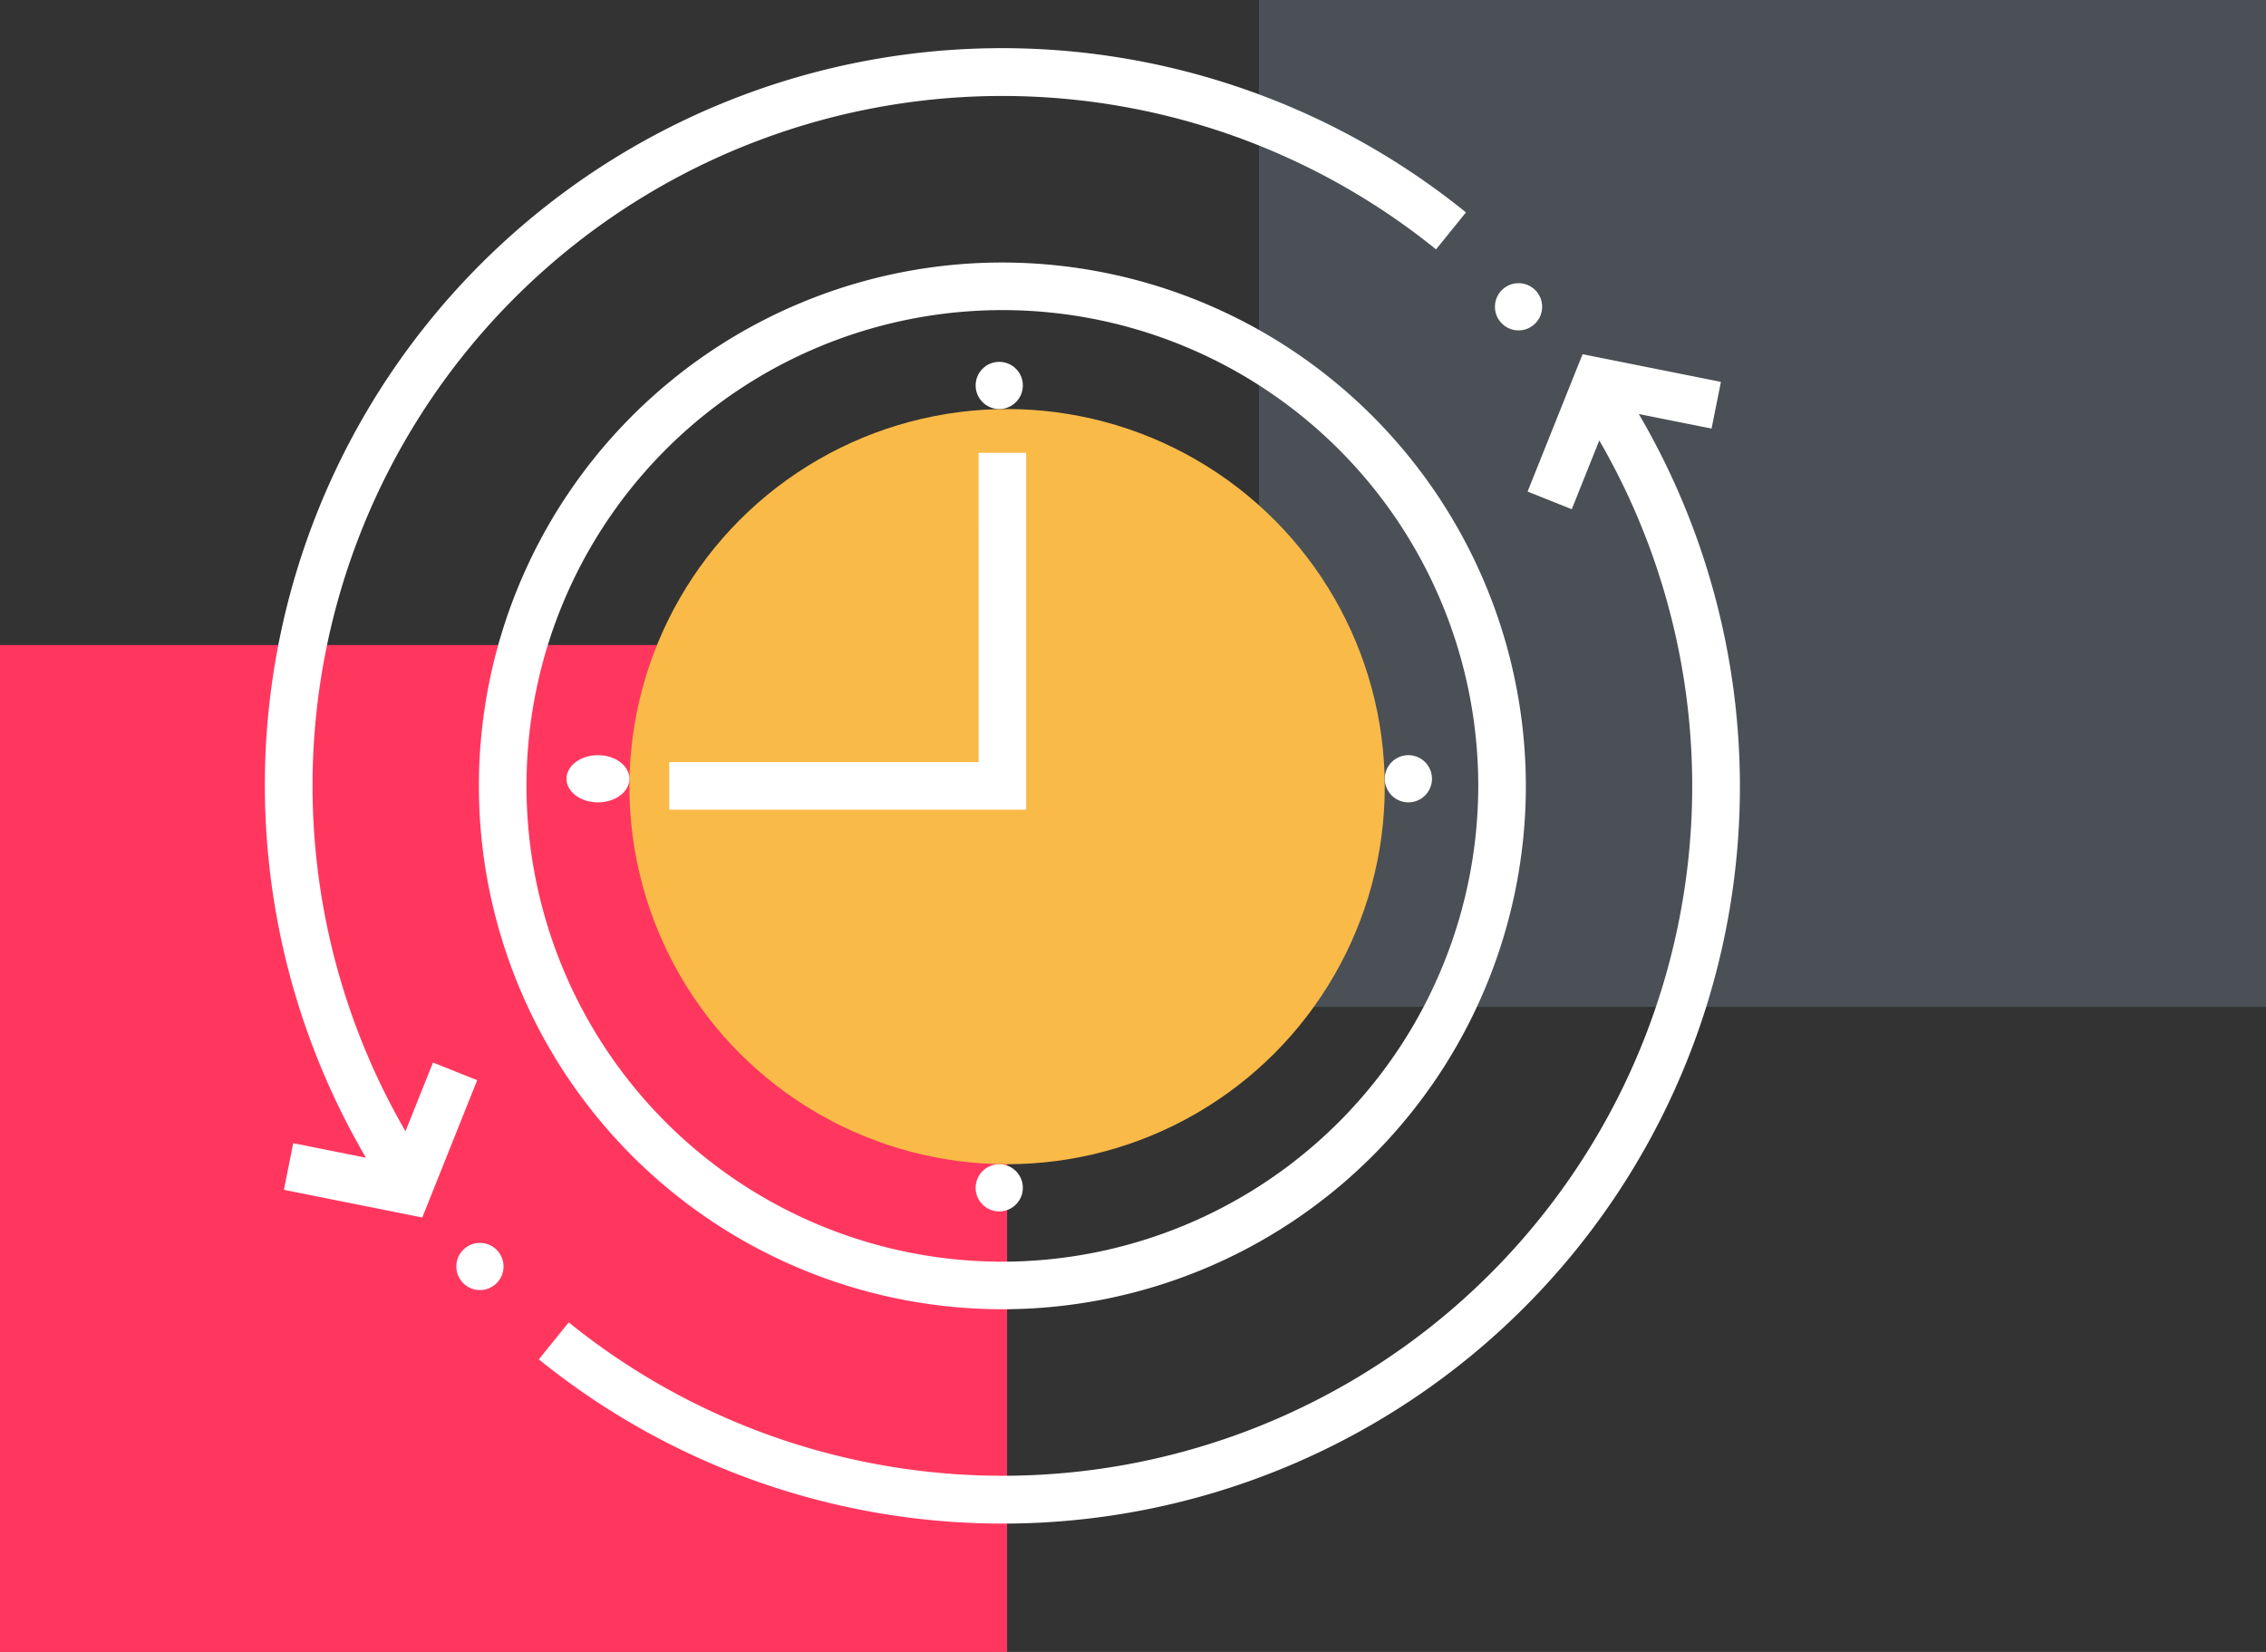 <svg xmlns="http://www.w3.org/2000/svg" width="144" height="105" viewBox="0 0 144 105">
  <rect x="0" y="0" width="144" height="105" fill="#333333" stroke="none"/>
  <g id="Group_5258" data-name="Group 5258" transform="translate(-1338 -379)">
    <rect id="Rectangle_2884" data-name="Rectangle 2884" width="64" height="64" transform="translate(1338 420)" fill="#ff375f"/>
    <rect id="Rectangle_2885" data-name="Rectangle 2885" width="64" height="64" transform="translate(1418 379)" fill="#4a5055"/>
    <g id="_005-clock" data-name="005-clock" transform="translate(1354.824 382.077)">
      <circle id="Ellipse_691" data-name="Ellipse 691" cx="24" cy="24" r="24" transform="translate(23.175 22.923)" fill="#f9ba48"/>
      <g id="Group_5206" data-name="Group 5206">
        <path id="Path_12347" data-name="Path 12347" d="M105.266,72a33.266,33.266,0,1,0,33.266,33.266A33.3,33.3,0,0,0,105.266,72Zm0,63.509a30.242,30.242,0,1,1,30.242-30.242A30.277,30.277,0,0,1,105.266,135.509Z" transform="translate(-58.391 -58.391)" fill="#fff"/>
        <path id="Path_12348" data-name="Path 12348" d="M155.657,155.657H136v3.024h22.682V136h-3.024Z" transform="translate(-110.294 -110.294)" fill="#fff"/>
        <circle id="Ellipse_692" data-name="Ellipse 692" cx="1.5" cy="1.5" r="1.5" transform="translate(45.176 19.923)" fill="#fff"/>
        <circle id="Ellipse_693" data-name="Ellipse 693" cx="1.5" cy="1.5" r="1.5" transform="translate(45.176 70.923)" fill="#fff"/>
        <circle id="Ellipse_694" data-name="Ellipse 694" cx="1.5" cy="1.5" r="1.5" transform="translate(71.176 44.923)" fill="#fff"/>
        <ellipse id="Ellipse_695" data-name="Ellipse 695" cx="2" cy="1.5" rx="2" ry="1.5" transform="translate(19.175 44.923)" fill="#fff"/>
        <path id="Path_12349" data-name="Path 12349" d="M10.692,64.46,8.944,68.831A43.833,43.833,0,0,1,74.434,12.774l1.9-2.351a46.846,46.846,0,0,0-69.9,60.088l-4.623-.924-.593,2.964,8.793,1.759L13.5,65.582Z" fill="#fff"/>
        <circle id="Ellipse_696" data-name="Ellipse 696" cx="1.5" cy="1.5" r="1.5" transform="translate(12.175 75.923)" fill="#fff"/>
        <path id="Path_12350" data-name="Path 12350" d="M162.041,106.648l4.623.924.594-2.965-8.793-1.759-3.493,8.728,2.808,1.122,1.748-4.372a43.833,43.833,0,0,1-65.489,56.058l-1.9,2.351a46.846,46.846,0,0,0,69.9-60.088Z" transform="translate(-74.721 -83.408)" fill="#fff"/>
        <circle id="Ellipse_697" data-name="Ellipse 697" cx="1.5" cy="1.5" r="1.5" transform="translate(78.176 14.923)" fill="#fff"/>
      </g>
    </g>
  </g>
</svg>
